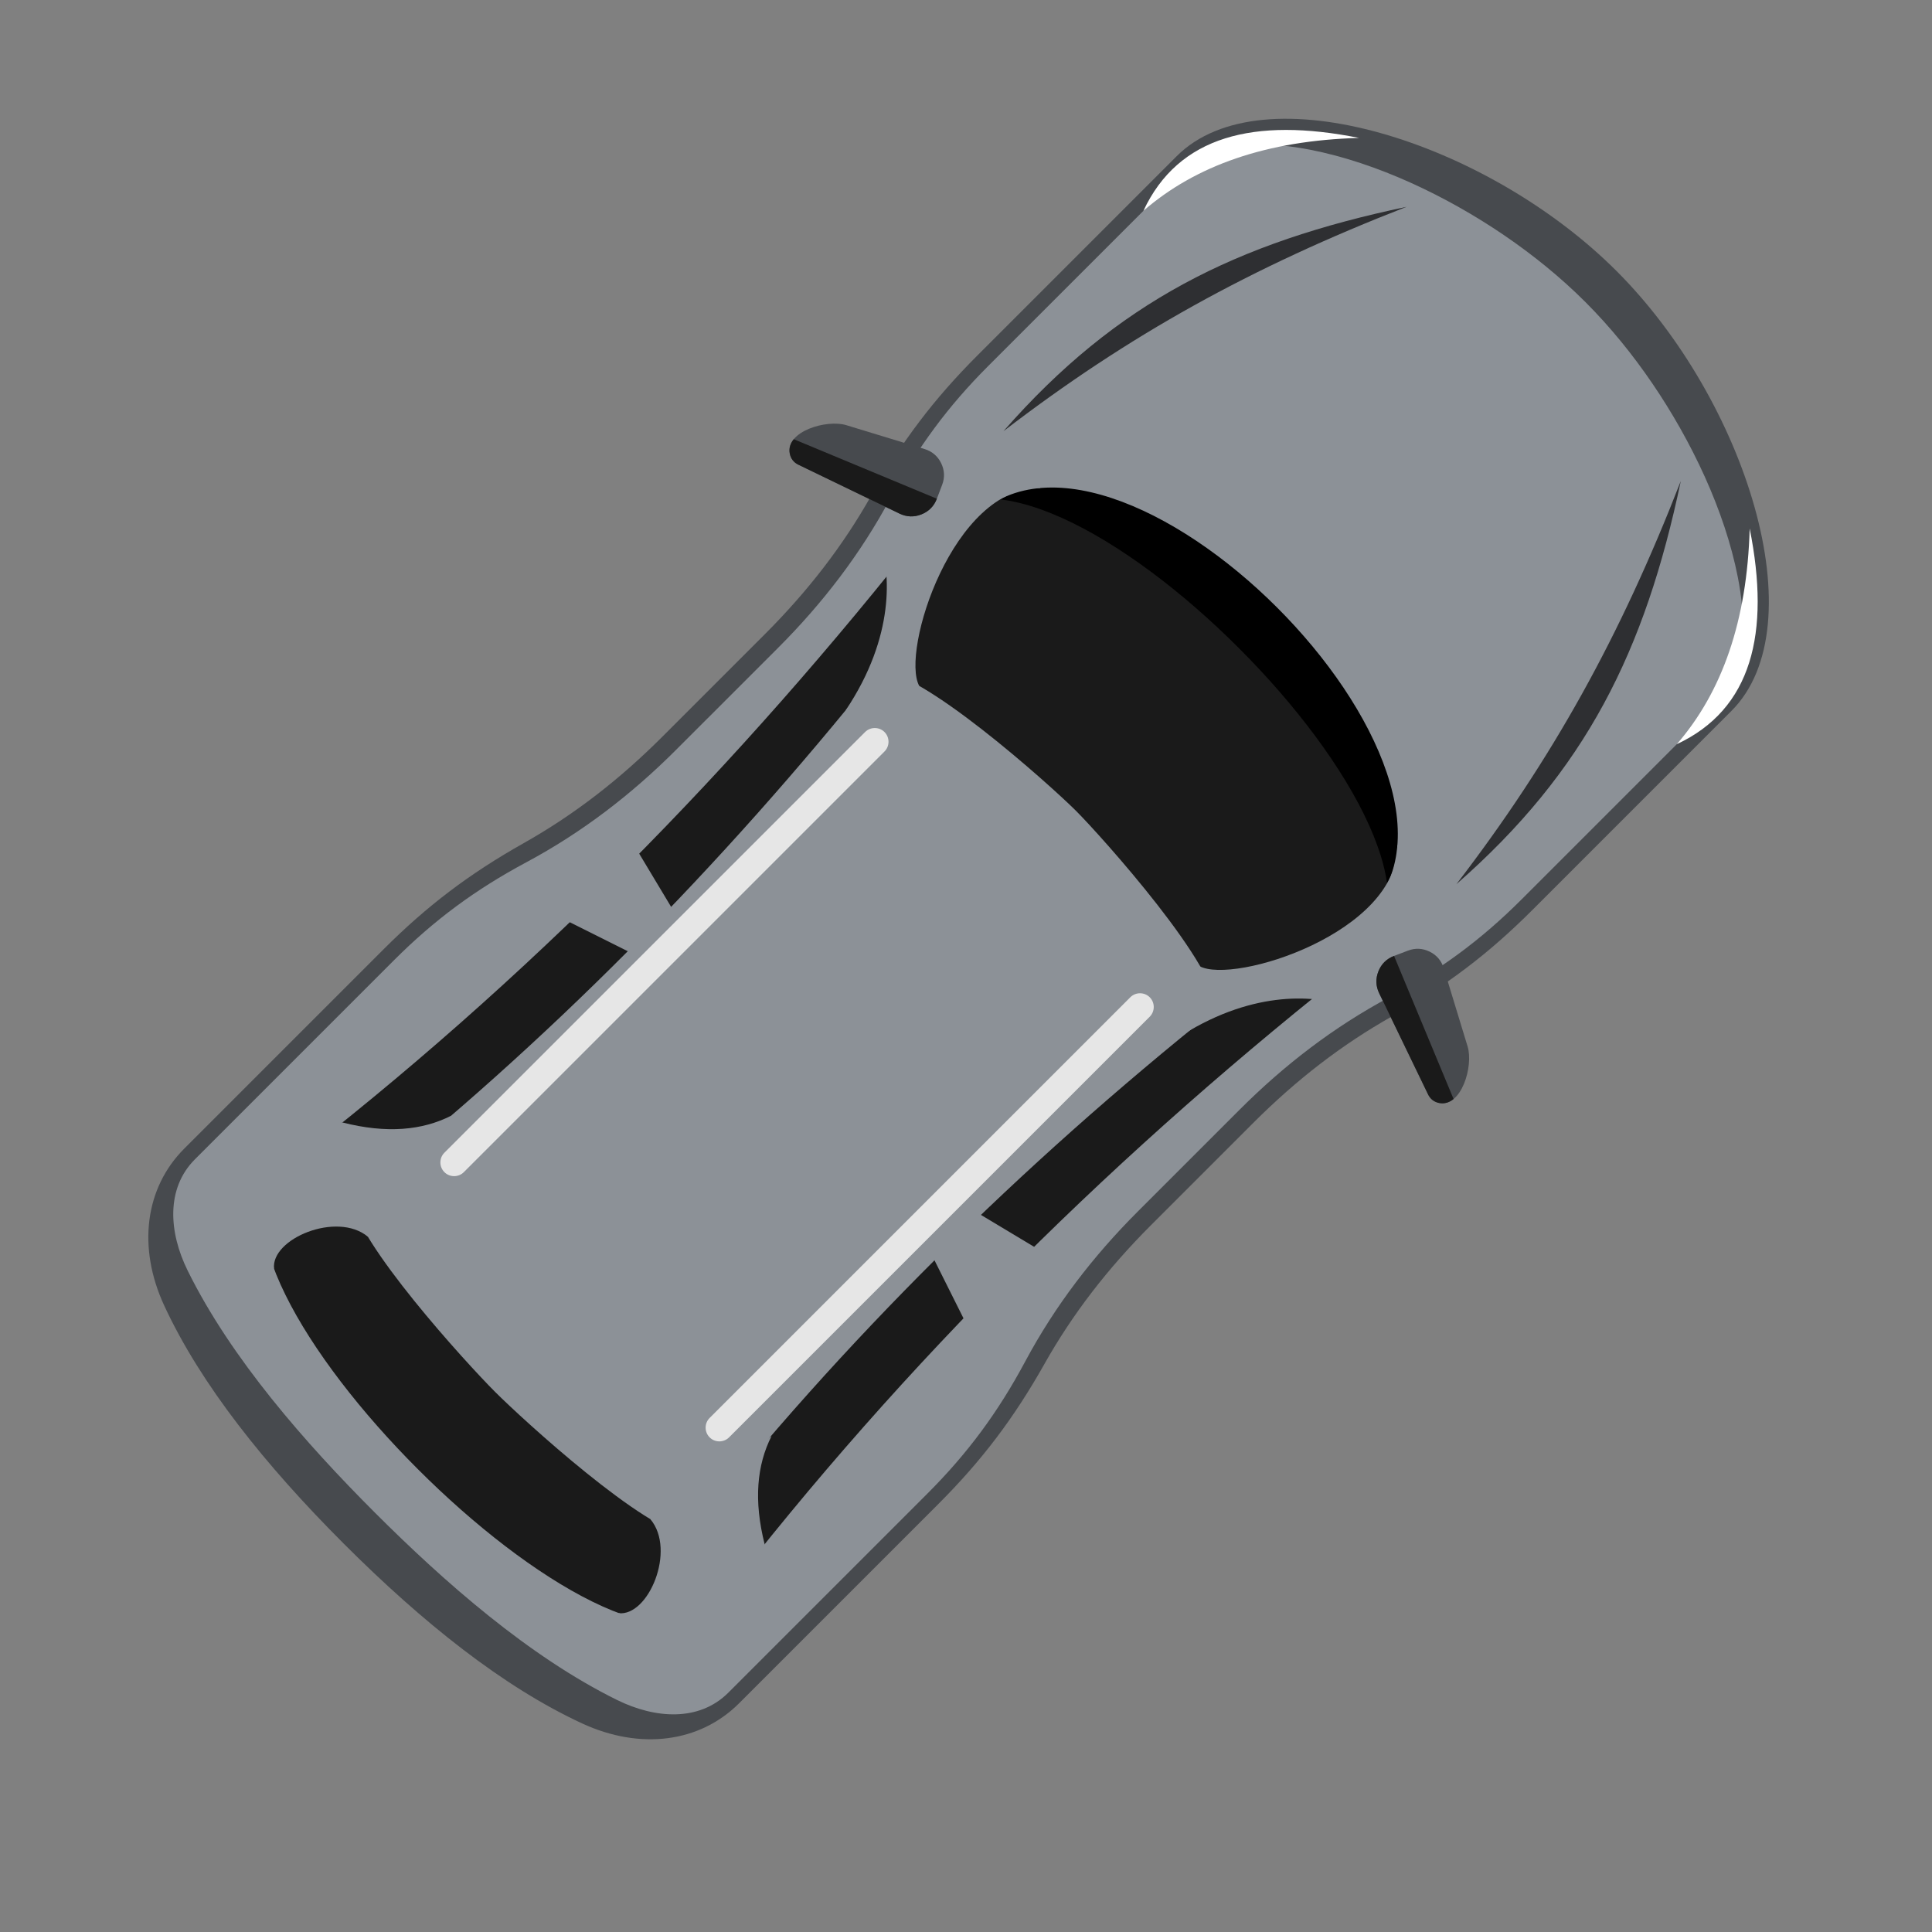 <?xml version="1.0" encoding="UTF-8" standalone="no"?>
<!-- Created with Inkscape (http://www.inkscape.org/) -->

<svg
   xmlns:dc="http://purl.org/dc/elements/1.1/"
   xmlns:cc="http://creativecommons.org/ns#"
   xmlns:rdf="http://www.w3.org/1999/02/22-rdf-syntax-ns#"
   xmlns:svg="http://www.w3.org/2000/svg"
   xmlns="http://www.w3.org/2000/svg"
   xmlns:sodipodi="http://sodipodi.sourceforge.net/DTD/sodipodi-0.dtd"
   xmlns:inkscape="http://www.inkscape.org/namespaces/inkscape"
   version="1.1"
   id="svg16374"
   xml:space="preserve"
   width="800"
   height="800"
   viewBox="0 0 800 800"
   sodipodi:docname="car-top-clipart-publicdomainvectors.org.svg"
   inkscape:version="0.92.4 (5da689c313, 2019-01-14)"><rect x="0" y="0" width="800" height="800" fill="#808080" stroke="none"/><defs
     id="defs16378"><clipPath
       clipPathUnits="userSpaceOnUse"
       id="clipPath16390"><path
         d="M 0,600 H 600 V 0 H 0 Z"
         id="path16388"
         inkscape:connector-curvature="0" /></clipPath></defs><sodipodi:namedview
     pagecolor="#ffffff"
     bordercolor="#666666"
     borderopacity="1"
     objecttolerance="10"
     gridtolerance="10"
     guidetolerance="10"
     inkscape:pageopacity="0"
     inkscape:pageshadow="2"
     inkscape:window-width="797"
     inkscape:window-height="480"
     id="namedview16376"
     showgrid="false"
     inkscape:zoom="0.295"
     inkscape:cx="400"
     inkscape:cy="400"
     inkscape:window-x="-8"
     inkscape:window-y="-8"
     inkscape:window-maximized="1"
     inkscape:current-layer="g16382" /><g
     id="g16382"
     inkscape:groupmode="layer"
     inkscape:label="car-top-clipart-publicdomainvectors.org"
     transform="matrix(1.333,0,0,-1.333,0,800)"><g
       id="g16384"><g
         id="g16386"
         clip-path="url(#clipPath16390)"><path
           d="m 270.654,446.218 c -8.761,-15.558 -19.636,-29.65 -33.123,-43.137 l -31.728,-31.727 c -13.487,-13.488 -27.578,-24.363 -43.136,-33.123 -16.86,-9.494 -30.009,-19.457 -43.554,-33.003 L 57.249,243.363 C 45.04,231.156 42.663,212.67 50.98,194.661 c 11.323,-24.513 31.345,-49.573 55.832,-74.059 24.487,-24.488 49.548,-44.508 74.061,-55.831 18.009,-8.32 36.494,-5.94 48.703,6.267 l 61.861,61.862 c 13.545,13.545 23.508,26.695 33.004,43.555 8.758,15.558 19.637,29.652 33.125,43.14 l 31.725,31.724 c 13.488,13.49 27.58,24.364 43.139,33.126 16.859,9.494 30.011,19.457 43.556,33.004 l 61.86,61.862 c 26.605,26.604 4.515,96.448 -35.68,136.645 -40.197,40.195 -110.039,62.285 -136.645,35.681 l -61.865,-61.866 c -13.544,-13.543 -23.509,-26.693 -33.002,-43.553"
           style="fill:#474a4e;fill-opacity:1;fill-rule:evenodd;stroke:none"
           id="path16392"
           inkscape:connector-curvature="0" /><path
           d="m 276.625,445.446 c 8.407,15.705 17.837,28.492 30.352,41.007 l 61.865,61.864 c 8.81,8.813 26.361,7.625 38.211,5.307 20.713,-4.055 42.388,-14.431 60.156,-26.532 8.992,-6.125 17.578,-13.074 25.299,-20.795 7.721,-7.72 14.67,-16.305 20.795,-25.298 12.101,-17.769 22.476,-39.443 26.531,-60.156 2.318,-11.851 3.508,-29.401 -5.307,-38.214 L 472.664,320.768 C 460.15,308.254 447.363,298.822 431.658,290.414 414.293,281.118 398.953,269.325 385.119,255.49 L 353.395,223.766 C 339.561,209.933 327.766,194.591 318.469,177.227 310.063,161.521 300.632,148.733 288.118,136.22 L 226.253,74.356 c -9.106,-9.107 -22.773,-8.091 -34.55,-2.292 -27.329,13.466 -53.649,36.611 -75.234,58.196 -21.584,21.583 -44.728,47.902 -58.192,75.232 -5.803,11.778 -6.819,25.443 2.29,34.552 l 61.865,61.865 c 12.514,12.514 25.302,21.945 41.006,30.353 17.364,9.295 32.703,21.088 46.536,34.92 l 31.728,31.726 c 13.833,13.834 25.627,29.174 34.923,46.538"
           style="fill:#8c9197;fill-opacity:1;fill-rule:evenodd;stroke:none"
           id="path16394"
           inkscape:connector-curvature="0" /><path
           d="M 301.176,437.699 C 344.504,486.506 471.619,359.83 423.51,315.366 382.732,356.142 341.953,396.921 301.176,437.699"
           style="fill:#000000;fill-opacity:1;fill-rule:evenodd;stroke:none"
           id="path16396"
           inkscape:connector-curvature="0" /><path
           d="M 288.236,437.14 C 229.357,362.047 163.243,294.919 88.447,237.35 c -19.688,-15.154 6.446,-58.696 41.339,-93.558 34.861,-34.893 78.403,-61.025 93.556,-41.338 57.572,74.794 124.697,140.909 199.791,199.789 21.806,17.098 -3.354,61.702 -38.307,96.59 -34.887,34.952 -79.49,60.113 -96.59,38.307"
           style="fill:#1a1a1a;fill-opacity:1;fill-rule:evenodd;stroke:none"
           id="path16398"
           inkscape:connector-curvature="0" /><path
           d="m 272.482,391.576 c 12.387,1.822 54,-35.538 61.776,-43.312 7.775,-7.774 45.135,-49.387 43.312,-61.775 C 317.188,238.18 261.958,183.902 214.01,123.186 c -13.486,1.178 -51.341,35.716 -60.227,44.603 -8.888,8.888 -43.426,46.741 -44.605,60.229 60.718,47.947 114.995,103.176 163.304,163.558"
           style="fill:#8c9197;fill-opacity:1;fill-rule:evenodd;stroke:none"
           id="path16400"
           inkscape:connector-curvature="0" /><path
           d="m 285.542,387.092 c -5.823,10.698 10.546,62.014 37.599,61.458 -9.346,12.052 -36.367,7.368 -49.738,-16.797 3.163,-9.278 4.72,-29.152 -10.635,-52.149 2.068,-4.966 14.82,-2.485 22.774,7.488"
           style="fill:#8c9197;fill-opacity:1;fill-rule:evenodd;stroke:none"
           id="path16402"
           inkscape:connector-curvature="0" /><path
           d="m 140.133,253.561 c -8.949,-4.533 -19.972,-5.606 -33.75,-2.09 -21.714,-7.782 -45.846,-14.342 -21.239,-45.492 -1.156,9.372 19.567,17.987 29.124,10.005 8.622,12.526 17.243,25.051 25.865,37.577"
           style="fill:#8c9197;fill-opacity:1;fill-rule:evenodd;stroke:none"
           id="path16404"
           inkscape:connector-curvature="0" /><path
           d="m 239.66,154.032 c -4.533,-8.948 -5.606,-19.97 -2.09,-33.748 -7.781,-21.716 -14.342,-45.847 -45.489,-21.24 9.37,-1.157 17.986,19.568 10.003,29.127 12.525,8.62 25.05,17.24 37.576,25.861"
           style="fill:#8c9197;fill-opacity:1;fill-rule:evenodd;stroke:none"
           id="path16406"
           inkscape:connector-curvature="0" /><path
           d="M 268.725,372.754 138.045,242.075 c -1.66,-1.66 -1.66,-4.375 0,-6.034 l 0.001,-0.002 c 1.662,-1.659 4.375,-1.659 6.035,0 l 130.68,130.679 c 1.659,1.661 1.659,4.375 -0.002,6.036 -1.659,1.659 -4.374,1.659 -6.034,0"
           style="fill:#e6e6e6;fill-opacity:1;fill-rule:evenodd;stroke:none"
           id="path16408"
           inkscape:connector-curvature="0" /><path
           d="M 351.117,290.363 220.438,159.684 c -1.661,-1.66 -1.66,-4.374 0,-6.035 1.659,-1.66 4.374,-1.66 6.035,0 l 130.679,130.678 c 1.659,1.659 1.659,4.376 -0.002,6.036 -1.66,1.659 -4.375,1.659 -6.033,0"
           style="fill:#e6e6e6;fill-opacity:1;fill-rule:evenodd;stroke:none"
           id="path16410"
           inkscape:connector-curvature="0" /><path
           d="m 210.478,315.111 -14.486,24.145 -23.388,-23.39 25.953,-12.976 z"
           style="fill:#8c9197;fill-opacity:1;fill-rule:evenodd;stroke:none"
           id="path16412"
           inkscape:connector-curvature="0" /><path
           d="m 300.006,225.582 24.144,-14.485 -23.389,-23.389 -12.977,25.954 z"
           style="fill:#8c9197;fill-opacity:1;fill-rule:evenodd;stroke:none"
           id="path16414"
           inkscape:connector-curvature="0" /><path
           d="m 452.404,325.488 c 40.196,35.198 58.58,72.287 69.715,125.246 -18.805,-48.357 -39.922,-86.463 -69.715,-125.246 M 311.697,466.194 c 35.199,40.197 72.289,58.582 125.246,69.715 -48.355,-18.804 -86.461,-39.922 -125.246,-69.715"
           style="fill:#2e2f32;fill-opacity:1;fill-rule:evenodd;stroke:none"
           id="path16416"
           inkscape:connector-curvature="0" /><path
           d="m 422.189,557.305 c -32.595,6.518 -56.13,0.621 -66.998,-22.636 16.207,14.068 38.319,21.846 66.998,22.636"
           style="fill:#ffffff;fill-opacity:1;fill-rule:evenodd;stroke:none"
           id="path16418"
           inkscape:connector-curvature="0" /><path
           d="m 543.516,435.979 c 6.519,-32.596 0.621,-56.132 -22.637,-66.999 14.068,16.207 21.846,38.32 22.637,66.999"
           style="fill:#ffffff;fill-opacity:1;fill-rule:evenodd;stroke:none"
           id="path16420"
           inkscape:connector-curvature="0" /><path
           d="m 372.6,300.033 c 10.701,-5.823 62.015,10.546 61.459,37.599 12.052,-9.346 7.369,-36.368 -16.797,-49.737 -9.278,3.161 -29.153,4.719 -52.147,-10.636 -4.969,2.067 -2.488,14.82 7.485,22.774"
           style="fill:#8c9197;fill-opacity:1;fill-rule:evenodd;stroke:none"
           id="path16422"
           inkscape:connector-curvature="0" /><path
           d="m 287.216,460.658 -24.316,7.415 c -6.135,1.87 -18.921,-1.905 -17.565,-8.837 0.303,-1.545 1.227,-2.745 2.644,-3.429 l 31.438,-15.199 c 2.216,-1.071 4.529,-1.154 6.819,-0.244 2.287,0.91 3.911,2.56 4.787,4.862 l 1.641,4.315 c 0.866,2.275 0.758,4.556 -0.313,6.74 -1.07,2.186 -2.808,3.666 -5.135,4.377"
           style="fill:#474a4e;fill-opacity:1;fill-rule:evenodd;stroke:none"
           id="path16424"
           inkscape:connector-curvature="0" /><path
           d="m 246.572,463.716 c -1.055,-1.28 -1.568,-2.785 -1.237,-4.48 0.303,-1.545 1.227,-2.745 2.644,-3.429 l 31.438,-15.199 c 2.216,-1.071 4.529,-1.154 6.819,-0.244 2.287,0.91 3.911,2.56 4.787,4.862 z"
           style="fill:#1a1a1a;fill-opacity:1;fill-rule:evenodd;stroke:none"
           id="path16426"
           inkscape:connector-curvature="0" /><path
           d="m 448.475,299.399 7.416,-24.315 c 1.869,-6.135 -1.907,-18.923 -8.838,-17.566 -1.545,0.302 -2.744,1.228 -3.43,2.645 l -15.197,31.436 c -1.072,2.216 -1.155,4.531 -0.244,6.819 0.91,2.287 2.558,3.913 4.861,4.787 l 4.314,1.642 c 2.276,0.865 4.557,0.759 6.741,-0.311 2.187,-1.071 3.666,-2.808 4.377,-5.137"
           style="fill:#474a4e;fill-opacity:1;fill-rule:evenodd;stroke:none"
           id="path16428"
           inkscape:connector-curvature="0" /><path
           d="m 451.533,258.755 c -1.281,-1.054 -2.785,-1.568 -4.48,-1.237 -1.545,0.302 -2.744,1.228 -3.43,2.645 l -15.197,31.436 c -1.072,2.216 -1.155,4.531 -0.244,6.819 0.91,2.287 2.558,3.913 4.861,4.787 z"
           style="fill:#1a1a1a;fill-opacity:1;fill-rule:evenodd;stroke:none"
           id="path16430"
           inkscape:connector-curvature="0" /></g></g></g></svg>
